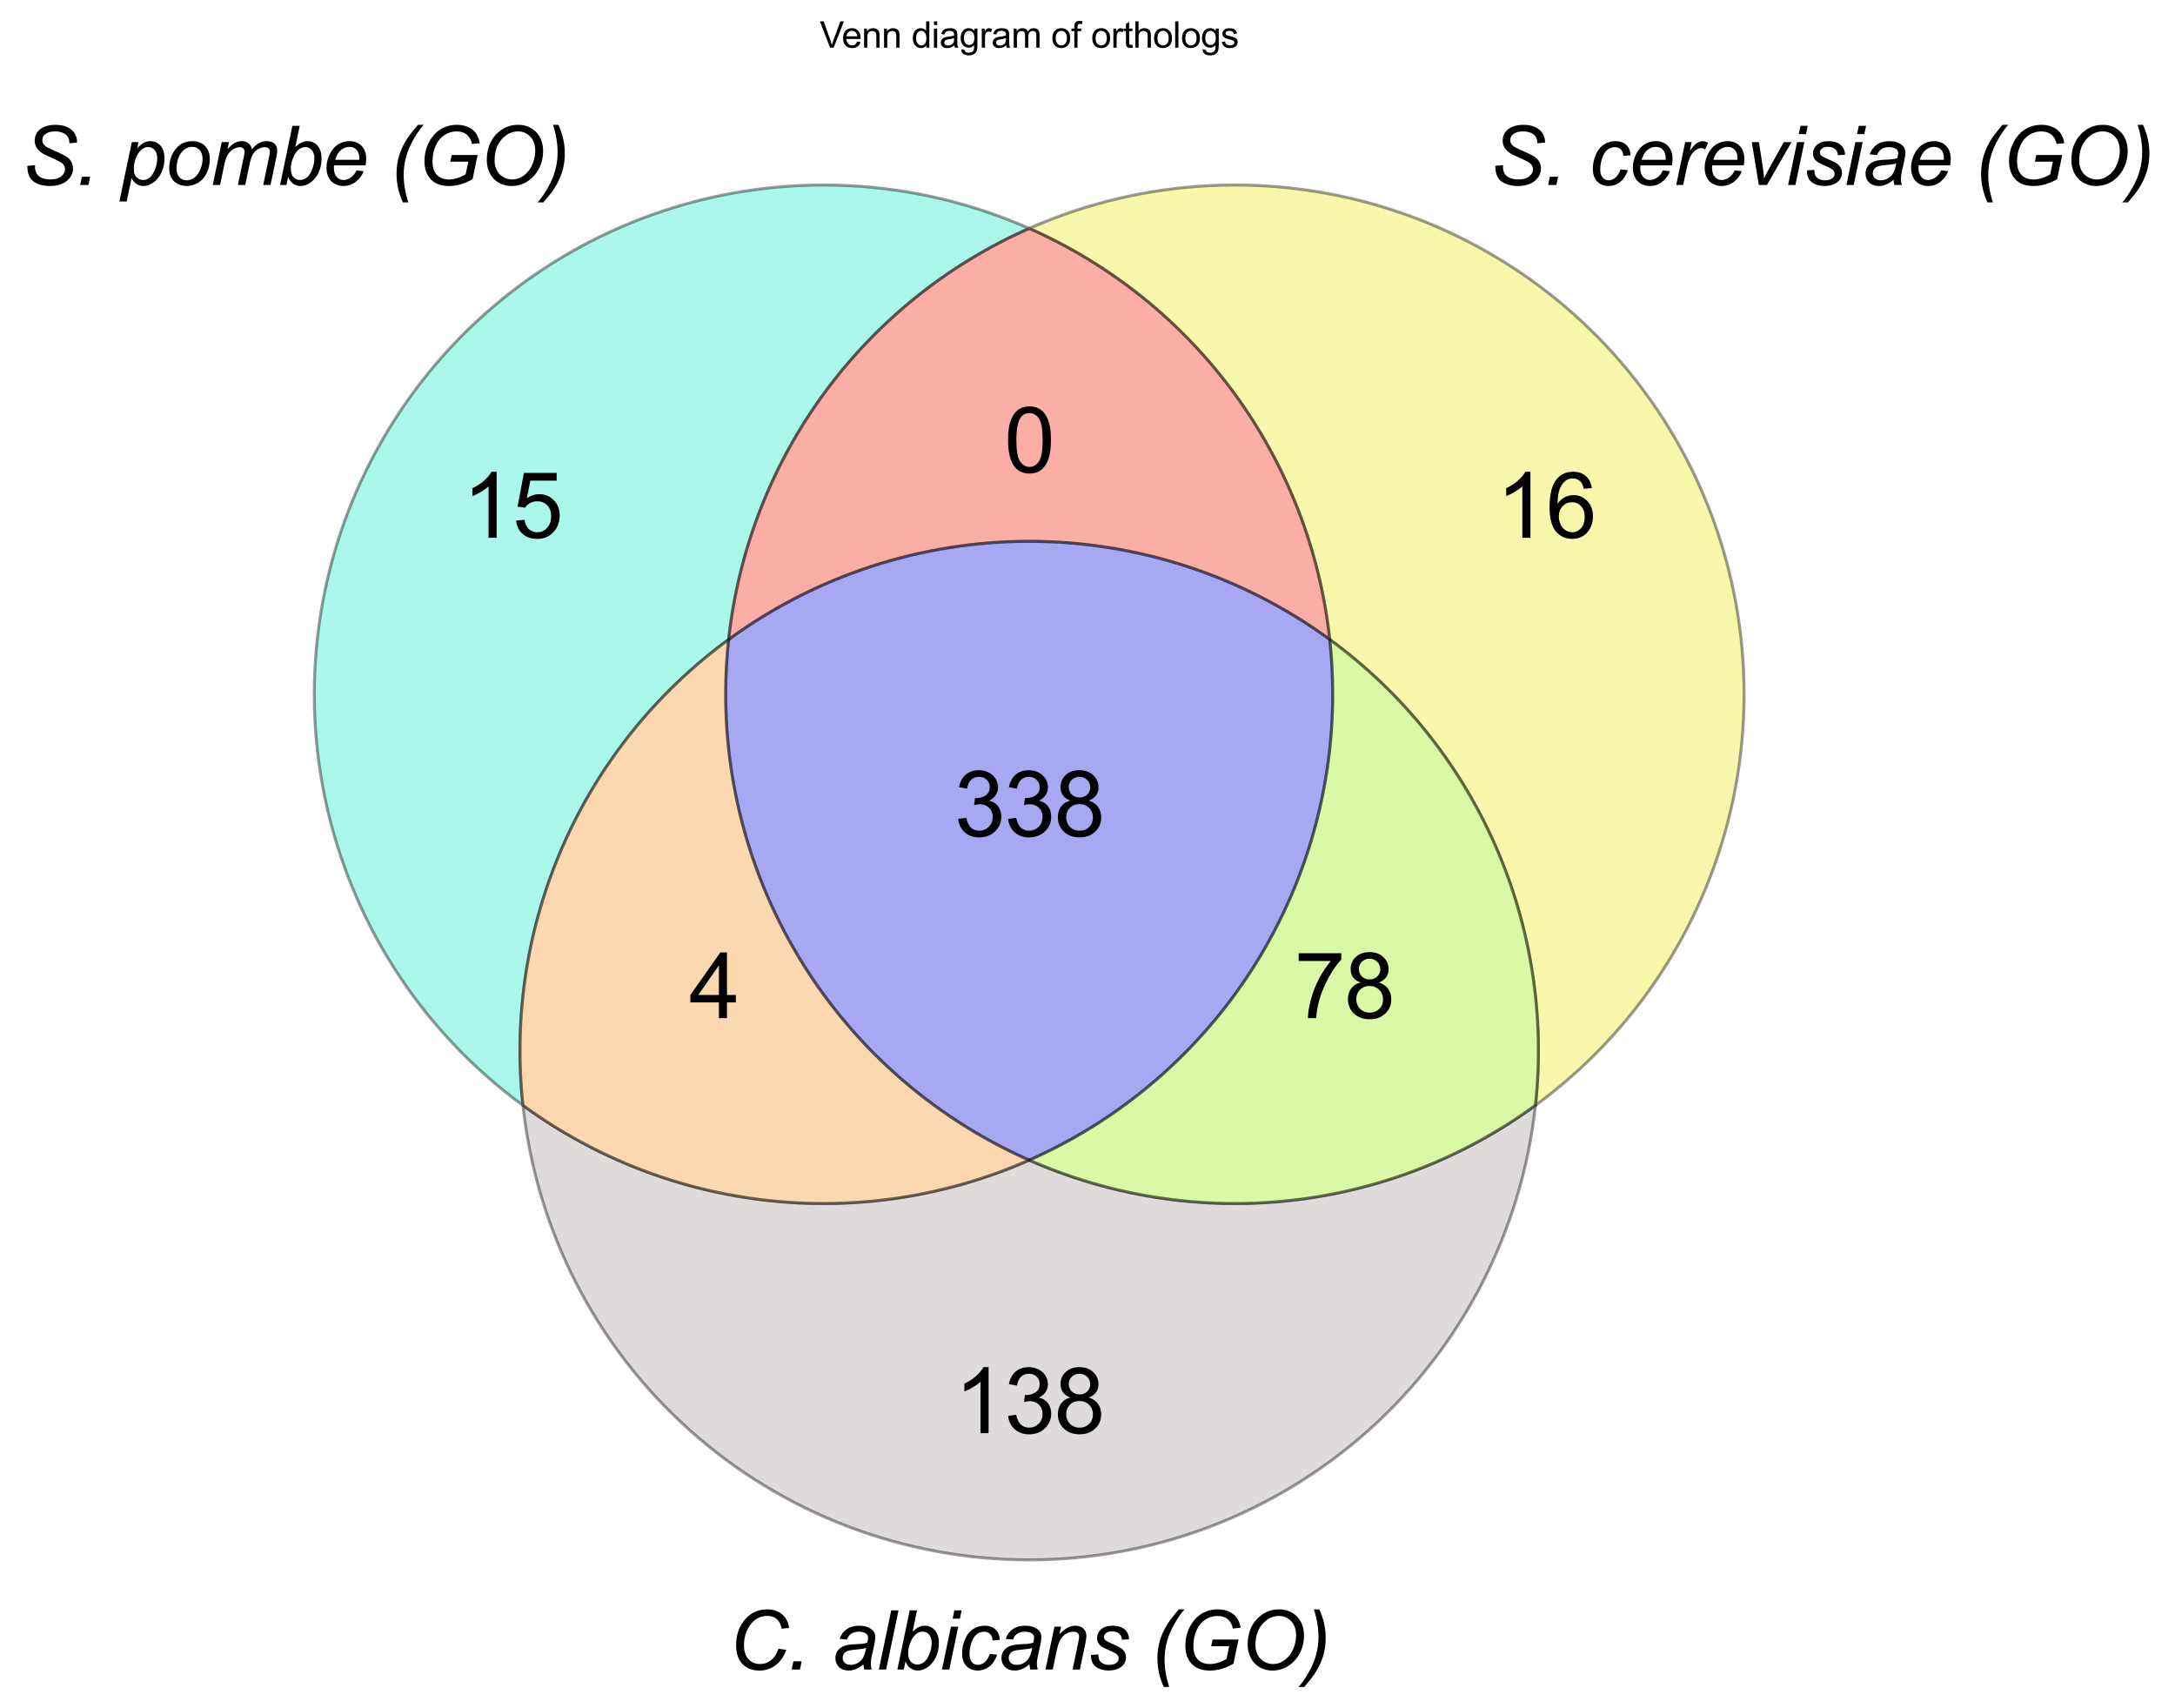 <?xml version="1.0" encoding="utf-8" standalone="no"?>
<!DOCTYPE svg PUBLIC "-//W3C//DTD SVG 1.1//EN"
  "http://www.w3.org/Graphics/SVG/1.1/DTD/svg11.dtd">
<svg xmlns:xlink="http://www.w3.org/1999/xlink" width="727.347pt" height="571.143pt" viewBox="0 0 727.347 571.143" xmlns="http://www.w3.org/2000/svg" version="1.1">
 <defs>
  <style type="text/css">*{stroke-linejoin: round; stroke-linecap: butt}</style>
 </defs>
 <g id="figure_1">
  <g id="patch_1">
   <path d="M 0 571.143 
L 727.347 571.143 
L 727.347 0 
L 0 0 
z
" style="fill: #ffffff"/>
  </g>
  <g id="axes_1">
   <g id="patch_2">
    <path d="M 344.175 76.376 
C 305.773 59.417 262.425 57.244 222.52 70.277 
C 182.614 83.309 148.905 110.649 127.915 147.004 
C 106.925 183.359 100.103 226.223 108.769 267.298 
C 117.435 308.373 140.991 344.827 174.879 369.605 
C 171.665 339.889 176.33 309.845 188.404 282.503 
C 200.479 255.162 219.541 231.476 243.669 213.834 
C 246.883 184.119 257.864 155.767 275.506 131.64 
C 293.147 107.513 316.833 88.45 344.175 76.376 
" clip-path="url(#p1337e928a0)" style="fill: #2fedcd; opacity: 0.4; stroke: #000000; stroke-linejoin: miter"/>
   </g>
   <g id="patch_3">
    <path d="M 344.175 76.376 
C 371.516 88.45 395.202 107.513 412.844 131.64 
C 430.485 155.767 441.467 184.119 444.681 213.834 
C 468.808 231.476 487.871 255.162 499.945 282.503 
C 512.019 309.845 516.684 339.889 513.47 369.605 
C 547.358 344.827 570.914 308.373 579.58 267.298 
C 588.246 226.223 581.424 183.359 560.434 147.004 
C 539.444 110.649 505.735 83.309 465.83 70.277 
C 425.924 57.244 382.576 59.417 344.175 76.376 
" clip-path="url(#p1337e928a0)" style="fill: #eded34; opacity: 0.4; stroke: #000000; stroke-linejoin: miter"/>
   </g>
   <g id="patch_4">
    <path d="M 344.175 76.376 
C 316.833 88.45 293.147 107.513 275.506 131.64 
C 257.864 155.767 246.883 184.119 243.669 213.834 
C 272.834 192.509 308.044 181.01 344.175 181.01 
C 380.305 181.01 415.515 192.509 444.681 213.834 
C 441.467 184.119 430.485 155.767 412.844 131.64 
C 395.202 107.513 371.516 88.45 344.175 76.376 
" clip-path="url(#p1337e928a0)" style="fill: #f53620; opacity: 0.4; stroke: #000000; stroke-linejoin: miter"/>
   </g>
   <g id="patch_5">
    <path d="M 174.879 369.605 
C 179.393 411.341 199.185 449.968 230.424 478.01 
C 261.663 506.053 302.195 521.577 344.175 521.577 
C 386.154 521.577 426.686 506.053 457.925 478.01 
C 489.164 449.968 508.956 411.341 513.47 369.605 
C 489.343 387.246 460.991 398.228 431.276 401.442 
C 401.56 404.656 371.516 399.99 344.175 387.916 
C 316.833 399.99 286.789 404.656 257.073 401.442 
C 227.358 398.228 199.006 387.246 174.879 369.605 
" clip-path="url(#p1337e928a0)" style="fill: #b3a6a6; opacity: 0.4; stroke: #000000; stroke-linejoin: miter"/>
   </g>
   <g id="patch_6">
    <path d="M 174.879 369.605 
C 199.006 387.246 227.358 398.228 257.073 401.442 
C 286.789 404.656 316.833 399.99 344.175 387.916 
C 311.123 373.32 283.56 348.577 265.495 317.287 
C 247.429 285.998 239.783 249.755 243.669 213.834 
C 219.541 231.476 200.479 255.162 188.404 282.503 
C 176.33 309.845 171.665 339.889 174.879 369.605 
" clip-path="url(#p1337e928a0)" style="fill: #f79f3b; opacity: 0.4; stroke: #000000; stroke-linejoin: miter"/>
   </g>
   <g id="patch_7">
    <path d="M 444.681 213.834 
C 448.566 249.755 440.92 285.998 422.854 317.287 
C 404.789 348.577 377.226 373.32 344.175 387.916 
C 371.516 399.99 401.56 404.656 431.276 401.442 
C 460.991 398.228 489.343 387.246 513.47 369.605 
C 516.684 339.889 512.019 309.845 499.945 282.503 
C 487.871 255.162 468.808 231.476 444.681 213.834 
" clip-path="url(#p1337e928a0)" style="fill: #a2ed21; opacity: 0.4; stroke: #000000; stroke-linejoin: miter"/>
   </g>
   <g id="patch_8">
    <path d="M 243.669 213.834 
C 239.783 249.755 247.429 285.998 265.495 317.287 
C 283.56 348.577 311.123 373.32 344.175 387.916 
C 377.226 373.32 404.789 348.577 422.854 317.287 
C 440.92 285.998 448.566 249.755 444.681 213.834 
C 415.515 192.509 380.305 181.01 344.175 181.01 
C 308.044 181.01 272.834 192.509 243.669 213.834 
" clip-path="url(#p1337e928a0)" style="fill: #2424e0; opacity: 0.4; stroke: #000000; stroke-linejoin: miter"/>
   </g>
   <g id="text_1">
    <!-- 15 -->
    <g transform="translate(154.634 179.818) scale(0.3 -0.3)">
     <defs>
      <path id="ArialMT-31" d="M 2384 0 
L 1822 0 
L 1822 3584 
Q 1619 3391 1289 3197 
Q 959 3003 697 2906 
L 697 3450 
Q 1169 3672 1522 3987 
Q 1875 4303 2022 4600 
L 2384 4600 
L 2384 0 
z
" transform="scale(0.016)"/>
      <path id="ArialMT-35" d="M 266 1200 
L 856 1250 
Q 922 819 1161 601 
Q 1400 384 1738 384 
Q 2144 384 2425 690 
Q 2706 997 2706 1503 
Q 2706 1984 2436 2262 
Q 2166 2541 1728 2541 
Q 1456 2541 1237 2417 
Q 1019 2294 894 2097 
L 366 2166 
L 809 4519 
L 3088 4519 
L 3088 3981 
L 1259 3981 
L 1013 2750 
Q 1425 3038 1878 3038 
Q 2478 3038 2890 2622 
Q 3303 2206 3303 1553 
Q 3303 931 2941 478 
Q 2500 -78 1738 -78 
Q 1113 -78 717 272 
Q 322 622 266 1200 
z
" transform="scale(0.016)"/>
     </defs>
     <use xlink:href="#ArialMT-31"/>
     <use xlink:href="#ArialMT-35" x="55.615"/>
    </g>
   </g>
   <g id="text_2">
    <!-- 16 -->
    <g transform="translate(500.349 179.818) scale(0.3 -0.3)">
     <defs>
      <path id="ArialMT-36" d="M 3184 3459 
L 2625 3416 
Q 2550 3747 2413 3897 
Q 2184 4138 1850 4138 
Q 1581 4138 1378 3988 
Q 1113 3794 959 3422 
Q 806 3050 800 2363 
Q 1003 2672 1297 2822 
Q 1591 2972 1913 2972 
Q 2475 2972 2870 2558 
Q 3266 2144 3266 1488 
Q 3266 1056 3080 686 
Q 2894 316 2569 119 
Q 2244 -78 1831 -78 
Q 1128 -78 684 439 
Q 241 956 241 2144 
Q 241 3472 731 4075 
Q 1159 4600 1884 4600 
Q 2425 4600 2770 4297 
Q 3116 3994 3184 3459 
z
M 888 1484 
Q 888 1194 1011 928 
Q 1134 663 1356 523 
Q 1578 384 1822 384 
Q 2178 384 2434 671 
Q 2691 959 2691 1453 
Q 2691 1928 2437 2201 
Q 2184 2475 1800 2475 
Q 1419 2475 1153 2201 
Q 888 1928 888 1484 
z
" transform="scale(0.016)"/>
     </defs>
     <use xlink:href="#ArialMT-31"/>
     <use xlink:href="#ArialMT-36" x="55.615"/>
    </g>
   </g>
   <g id="text_3">
    <!-- 0 -->
    <g transform="translate(335.833 157.965) scale(0.3 -0.3)">
     <defs>
      <path id="ArialMT-30" d="M 266 2259 
Q 266 3072 433 3567 
Q 600 4063 929 4331 
Q 1259 4600 1759 4600 
Q 2128 4600 2406 4451 
Q 2684 4303 2865 4023 
Q 3047 3744 3150 3342 
Q 3253 2941 3253 2259 
Q 3253 1453 3087 958 
Q 2922 463 2592 192 
Q 2263 -78 1759 -78 
Q 1097 -78 719 397 
Q 266 969 266 2259 
z
M 844 2259 
Q 844 1131 1108 757 
Q 1372 384 1759 384 
Q 2147 384 2411 759 
Q 2675 1134 2675 2259 
Q 2675 3391 2411 3762 
Q 2147 4134 1753 4134 
Q 1366 4134 1134 3806 
Q 844 3388 844 2259 
z
" transform="scale(0.016)"/>
     </defs>
     <use xlink:href="#ArialMT-30"/>
    </g>
   </g>
   <g id="text_4">
    <!-- 138 -->
    <g transform="translate(319.15 479.216) scale(0.3 -0.3)">
     <defs>
      <path id="ArialMT-33" d="M 269 1209 
L 831 1284 
Q 928 806 1161 595 
Q 1394 384 1728 384 
Q 2125 384 2398 659 
Q 2672 934 2672 1341 
Q 2672 1728 2419 1979 
Q 2166 2231 1775 2231 
Q 1616 2231 1378 2169 
L 1441 2663 
Q 1497 2656 1531 2656 
Q 1891 2656 2178 2843 
Q 2466 3031 2466 3422 
Q 2466 3731 2256 3934 
Q 2047 4138 1716 4138 
Q 1388 4138 1169 3931 
Q 950 3725 888 3313 
L 325 3413 
Q 428 3978 793 4289 
Q 1159 4600 1703 4600 
Q 2078 4600 2393 4439 
Q 2709 4278 2876 4000 
Q 3044 3722 3044 3409 
Q 3044 3113 2884 2869 
Q 2725 2625 2413 2481 
Q 2819 2388 3044 2092 
Q 3269 1797 3269 1353 
Q 3269 753 2831 336 
Q 2394 -81 1725 -81 
Q 1122 -81 723 278 
Q 325 638 269 1209 
z
" transform="scale(0.016)"/>
      <path id="ArialMT-38" d="M 1131 2484 
Q 781 2613 612 2850 
Q 444 3088 444 3419 
Q 444 3919 803 4259 
Q 1163 4600 1759 4600 
Q 2359 4600 2725 4251 
Q 3091 3903 3091 3403 
Q 3091 3084 2923 2848 
Q 2756 2613 2416 2484 
Q 2838 2347 3058 2040 
Q 3278 1734 3278 1309 
Q 3278 722 2862 322 
Q 2447 -78 1769 -78 
Q 1091 -78 675 323 
Q 259 725 259 1325 
Q 259 1772 486 2073 
Q 713 2375 1131 2484 
z
M 1019 3438 
Q 1019 3113 1228 2906 
Q 1438 2700 1772 2700 
Q 2097 2700 2305 2904 
Q 2513 3109 2513 3406 
Q 2513 3716 2298 3927 
Q 2084 4138 1766 4138 
Q 1444 4138 1231 3931 
Q 1019 3725 1019 3438 
z
M 838 1322 
Q 838 1081 952 856 
Q 1066 631 1291 507 
Q 1516 384 1775 384 
Q 2178 384 2440 643 
Q 2703 903 2703 1303 
Q 2703 1709 2433 1975 
Q 2163 2241 1756 2241 
Q 1359 2241 1098 1978 
Q 838 1716 838 1322 
z
" transform="scale(0.016)"/>
     </defs>
     <use xlink:href="#ArialMT-31"/>
     <use xlink:href="#ArialMT-33" x="55.615"/>
     <use xlink:href="#ArialMT-38" x="111.23"/>
    </g>
   </g>
   <g id="text_5">
    <!-- 4 -->
    <g transform="translate(230.479 340.443) scale(0.3 -0.3)">
     <defs>
      <path id="ArialMT-34" d="M 2069 0 
L 2069 1097 
L 81 1097 
L 81 1613 
L 2172 4581 
L 2631 4581 
L 2631 1613 
L 3250 1613 
L 3250 1097 
L 2631 1097 
L 2631 0 
L 2069 0 
z
M 2069 1613 
L 2069 3678 
L 634 1613 
L 2069 1613 
z
" transform="scale(0.016)"/>
     </defs>
     <use xlink:href="#ArialMT-34"/>
    </g>
   </g>
   <g id="text_6">
    <!-- 78 -->
    <g transform="translate(432.846 340.443) scale(0.3 -0.3)">
     <defs>
      <path id="ArialMT-37" d="M 303 3981 
L 303 4522 
L 3269 4522 
L 3269 4084 
Q 2831 3619 2401 2847 
Q 1972 2075 1738 1259 
Q 1569 684 1522 0 
L 944 0 
Q 953 541 1156 1306 
Q 1359 2072 1739 2783 
Q 2119 3494 2547 3981 
L 303 3981 
z
" transform="scale(0.016)"/>
     </defs>
     <use xlink:href="#ArialMT-37"/>
     <use xlink:href="#ArialMT-38" x="55.615"/>
    </g>
   </g>
   <g id="text_7">
    <!-- 338 -->
    <g transform="translate(319.15 279.617) scale(0.3 -0.3)">
     <use xlink:href="#ArialMT-33"/>
     <use xlink:href="#ArialMT-33" x="55.615"/>
     <use xlink:href="#ArialMT-38" x="111.23"/>
    </g>
   </g>
   <g id="text_8">
    <!-- S. pombe (GO) -->
    <g transform="translate(7.2 61.863) scale(0.27 -0.27)">
     <defs>
      <path id="Arial-ItalicMT-53" d="M 450 1481 
L 1050 1538 
L 1044 1378 
Q 1044 1113 1166 892 
Q 1288 672 1569 551 
Q 1850 431 2238 431 
Q 2788 431 3077 672 
Q 3366 913 3366 1222 
Q 3366 1438 3213 1616 
Q 3056 1791 2359 2091 
Q 1819 2325 1622 2450 
Q 1313 2653 1166 2892 
Q 1019 3131 1019 3438 
Q 1019 3791 1212 4075 
Q 1406 4359 1779 4509 
Q 2153 4659 2622 4659 
Q 3181 4659 3565 4471 
Q 3950 4284 4123 3971 
Q 4297 3659 4297 3375 
Q 4297 3347 4294 3281 
L 3703 3234 
Q 3703 3428 3669 3538 
Q 3606 3728 3475 3859 
Q 3344 3991 3114 4070 
Q 2884 4150 2600 4150 
Q 2100 4150 1822 3925 
Q 1609 3753 1609 3469 
Q 1609 3300 1696 3167 
Q 1784 3034 2013 2906 
Q 2175 2816 2784 2547 
Q 3278 2328 3466 2203 
Q 3716 2038 3850 1802 
Q 3984 1566 3984 1266 
Q 3984 894 3757 580 
Q 3531 266 3131 94 
Q 2731 -78 2216 -78 
Q 1438 -78 945 261 
Q 453 600 450 1481 
z
" transform="scale(0.016)"/>
      <path id="Arial-ItalicMT-2e" d="M 369 0 
L 503 641 
L 1144 641 
L 1006 0 
L 369 0 
z
" transform="scale(0.016)"/>
      <path id="Arial-ItalicMT-20" transform="scale(0.016)"/>
      <path id="Arial-ItalicMT-70" d="M -66 -1272 
L 894 3319 
L 1416 3319 
L 1319 2856 
Q 1609 3159 1839 3276 
Q 2069 3394 2325 3394 
Q 2800 3394 3112 3048 
Q 3425 2703 3425 2059 
Q 3425 1541 3253 1114 
Q 3081 688 2831 428 
Q 2581 169 2325 47 
Q 2069 -75 1800 -75 
Q 1203 -75 875 531 
L 500 -1272 
L -66 -1272 
z
M 1053 1356 
Q 1053 984 1106 841 
Q 1184 638 1362 513 
Q 1541 388 1775 388 
Q 2263 388 2563 936 
Q 2863 1484 2863 2056 
Q 2863 2478 2661 2708 
Q 2459 2938 2159 2938 
Q 1944 2938 1759 2823 
Q 1575 2709 1417 2482 
Q 1259 2256 1156 1928 
Q 1053 1600 1053 1356 
z
" transform="scale(0.016)"/>
      <path id="Arial-ItalicMT-6f" d="M 313 1259 
Q 313 2231 884 2869 
Q 1356 3394 2122 3394 
Q 2722 3394 3089 3019 
Q 3456 2644 3456 2006 
Q 3456 1434 3225 942 
Q 2994 450 2567 187 
Q 2141 -75 1669 -75 
Q 1281 -75 964 90 
Q 647 256 480 559 
Q 313 863 313 1259 
z
M 878 1316 
Q 878 847 1103 605 
Q 1328 363 1675 363 
Q 1856 363 2034 436 
Q 2213 509 2366 659 
Q 2519 809 2626 1001 
Q 2734 1194 2800 1416 
Q 2897 1725 2897 2009 
Q 2897 2459 2670 2707 
Q 2444 2956 2100 2956 
Q 1834 2956 1615 2829 
Q 1397 2703 1220 2459 
Q 1044 2216 961 1892 
Q 878 1569 878 1316 
z
" transform="scale(0.016)"/>
      <path id="Arial-ItalicMT-6d" d="M 209 0 
L 903 3319 
L 1469 3319 
L 1353 2772 
Q 1669 3125 1917 3259 
Q 2166 3394 2456 3394 
Q 2766 3394 2973 3230 
Q 3181 3066 3247 2772 
Q 3500 3084 3779 3239 
Q 4059 3394 4369 3394 
Q 4784 3394 4992 3197 
Q 5200 3000 5200 2644 
Q 5200 2491 5128 2138 
L 4681 0 
L 4116 0 
L 4572 2194 
Q 4631 2463 4631 2578 
Q 4631 2741 4528 2834 
Q 4425 2928 4238 2928 
Q 3984 2928 3721 2775 
Q 3459 2622 3314 2373 
Q 3169 2125 3059 1609 
L 2722 0 
L 2156 0 
L 2625 2241 
Q 2675 2469 2675 2566 
Q 2675 2728 2573 2828 
Q 2472 2928 2309 2928 
Q 2069 2928 1805 2775 
Q 1541 2622 1375 2348 
Q 1209 2075 1103 1569 
L 775 0 
L 209 0 
z
" transform="scale(0.016)"/>
      <path id="Arial-ItalicMT-62" d="M 213 0 
L 1169 4581 
L 1734 4581 
L 1394 2944 
Q 1663 3191 1881 3292 
Q 2100 3394 2338 3394 
Q 2803 3394 3114 3047 
Q 3425 2700 3425 2038 
Q 3425 1597 3300 1231 
Q 3175 866 2990 617 
Q 2806 369 2609 220 
Q 2413 72 2206 -1 
Q 2000 -75 1809 -75 
Q 1481 -75 1231 98 
Q 981 272 841 628 
L 709 0 
L 213 0 
z
M 1050 1363 
L 1047 1256 
Q 1047 831 1250 609 
Q 1453 388 1756 388 
Q 2053 388 2301 595 
Q 2550 803 2709 1243 
Q 2869 1684 2869 2056 
Q 2869 2475 2667 2706 
Q 2466 2938 2169 2938 
Q 1863 2938 1606 2702 
Q 1350 2466 1178 1975 
Q 1050 1609 1050 1363 
z
" transform="scale(0.016)"/>
      <path id="Arial-ItalicMT-65" d="M 2650 1128 
L 3200 1072 
Q 3081 663 2654 294 
Q 2228 -75 1638 -75 
Q 1269 -75 961 95 
Q 653 266 492 591 
Q 331 916 331 1331 
Q 331 1875 582 2386 
Q 834 2897 1234 3145 
Q 1634 3394 2100 3394 
Q 2694 3394 3048 3025 
Q 3403 2656 3403 2019 
Q 3403 1775 3359 1519 
L 916 1519 
Q 903 1422 903 1344 
Q 903 878 1117 633 
Q 1331 388 1641 388 
Q 1931 388 2212 578 
Q 2494 769 2650 1128 
z
M 1006 1950 
L 2869 1950 
Q 2872 2038 2872 2075 
Q 2872 2500 2659 2726 
Q 2447 2953 2113 2953 
Q 1750 2953 1451 2703 
Q 1153 2453 1006 1950 
z
" transform="scale(0.016)"/>
      <path id="Arial-ItalicMT-28" d="M 1031 -1347 
Q 541 -272 541 863 
Q 541 1619 739 2270 
Q 938 2922 1344 3559 
Q 1613 3984 2203 4659 
L 2644 4659 
Q 2278 4269 1870 3559 
Q 1463 2850 1278 2165 
Q 1094 1481 1094 791 
Q 1094 -241 1453 -1347 
L 1031 -1347 
z
" transform="scale(0.016)"/>
      <path id="Arial-ItalicMT-47" d="M 2622 1806 
L 2731 2325 
L 4738 2325 
L 4347 459 
Q 3969 222 3484 72 
Q 3000 -78 2531 -78 
Q 1531 -78 1038 525 
Q 622 1034 622 1834 
Q 622 2659 986 3336 
Q 1350 4013 1904 4336 
Q 2459 4659 3138 4659 
Q 3625 4659 4012 4482 
Q 4400 4306 4606 4011 
Q 4813 3716 4903 3241 
L 4303 3175 
Q 4206 3647 3901 3898 
Q 3597 4150 3119 4150 
Q 2622 4150 2190 3879 
Q 1759 3609 1501 3064 
Q 1244 2519 1244 1825 
Q 1244 1134 1584 781 
Q 1925 428 2525 428 
Q 3122 428 3809 822 
L 4016 1806 
L 2622 1806 
z
" transform="scale(0.016)"/>
      <path id="Arial-ItalicMT-4f" d="M 584 1919 
Q 584 3144 1292 3901 
Q 2000 4659 3009 4659 
Q 3866 4659 4405 4101 
Q 4944 3544 4944 2606 
Q 4944 1938 4672 1366 
Q 4469 938 4159 627 
Q 3850 316 3497 147 
Q 3028 -78 2503 -78 
Q 1953 -78 1501 184 
Q 1050 447 817 917 
Q 584 1388 584 1919 
z
M 1188 1888 
Q 1188 1484 1355 1146 
Q 1522 809 1853 618 
Q 2184 428 2550 428 
Q 2903 428 3222 595 
Q 3541 763 3792 1061 
Q 4044 1359 4189 1795 
Q 4334 2231 4334 2653 
Q 4334 3338 3951 3744 
Q 3569 4150 3006 4150 
Q 2288 4150 1738 3536 
Q 1188 2922 1188 1888 
z
" transform="scale(0.016)"/>
      <path id="Arial-ItalicMT-29" d="M 1269 4659 
Q 1763 3584 1763 2453 
Q 1763 1694 1564 1044 
Q 1366 394 959 -247 
Q 688 -672 100 -1347 
L -341 -1347 
Q 22 -953 431 -243 
Q 841 466 1023 1148 
Q 1206 1831 1206 2525 
Q 1206 3556 847 4659 
L 1269 4659 
z
" transform="scale(0.016)"/>
     </defs>
     <use xlink:href="#Arial-ItalicMT-53"/>
     <use xlink:href="#Arial-ItalicMT-2e" x="66.699"/>
     <use xlink:href="#Arial-ItalicMT-20" x="94.482"/>
     <use xlink:href="#Arial-ItalicMT-70" x="122.266"/>
     <use xlink:href="#Arial-ItalicMT-6f" x="177.881"/>
     <use xlink:href="#Arial-ItalicMT-6d" x="233.496"/>
     <use xlink:href="#Arial-ItalicMT-62" x="316.797"/>
     <use xlink:href="#Arial-ItalicMT-65" x="372.412"/>
     <use xlink:href="#Arial-ItalicMT-20" x="428.027"/>
     <use xlink:href="#Arial-ItalicMT-28" x="455.811"/>
     <use xlink:href="#Arial-ItalicMT-47" x="489.111"/>
     <use xlink:href="#Arial-ItalicMT-4f" x="566.895"/>
     <use xlink:href="#Arial-ItalicMT-29" x="644.678"/>
    </g>
   </g>
   <g id="text_9">
    <!-- S. cerevisiae (GO) -->
    <g transform="translate(498.106 61.863) scale(0.27 -0.27)">
     <defs>
      <path id="Arial-ItalicMT-63" d="M 2503 1209 
L 3069 1150 
Q 2856 528 2464 226 
Q 2072 -75 1572 -75 
Q 1031 -75 695 275 
Q 359 625 359 1253 
Q 359 1797 575 2322 
Q 791 2847 1192 3120 
Q 1594 3394 2109 3394 
Q 2644 3394 2956 3092 
Q 3269 2791 3269 2294 
L 2713 2256 
Q 2709 2572 2529 2750 
Q 2350 2928 2056 2928 
Q 1716 2928 1466 2712 
Q 1216 2497 1073 2058 
Q 931 1619 931 1213 
Q 931 788 1118 575 
Q 1306 363 1581 363 
Q 1856 363 2107 572 
Q 2359 781 2503 1209 
z
" transform="scale(0.016)"/>
      <path id="Arial-ItalicMT-72" d="M 213 0 
L 906 3319 
L 1406 3319 
L 1266 2641 
Q 1522 3025 1767 3209 
Q 2013 3394 2269 3394 
Q 2438 3394 2684 3272 
L 2453 2747 
Q 2306 2853 2131 2853 
Q 1834 2853 1521 2522 
Q 1209 2191 1031 1331 
L 750 0 
L 213 0 
z
" transform="scale(0.016)"/>
      <path id="Arial-ItalicMT-76" d="M 1050 0 
L 506 3319 
L 1056 3319 
L 1341 1491 
Q 1388 1191 1456 513 
Q 1619 866 1872 1322 
L 2981 3319 
L 3578 3319 
L 1678 0 
L 1050 0 
z
" transform="scale(0.016)"/>
      <path id="Arial-ItalicMT-69" d="M 1016 3941 
L 1150 4581 
L 1713 4581 
L 1578 3941 
L 1016 3941 
z
M 191 0 
L 884 3319 
L 1450 3319 
L 756 0 
L 191 0 
z
" transform="scale(0.016)"/>
      <path id="Arial-ItalicMT-73" d="M 266 1134 
L 831 1169 
Q 831 925 906 753 
Q 981 581 1182 472 
Q 1384 363 1653 363 
Q 2028 363 2215 513 
Q 2403 663 2403 866 
Q 2403 1013 2291 1144 
Q 2175 1275 1726 1467 
Q 1278 1659 1153 1738 
Q 944 1866 837 2039 
Q 731 2213 731 2438 
Q 731 2831 1043 3112 
Q 1356 3394 1919 3394 
Q 2544 3394 2870 3105 
Q 3197 2816 3209 2344 
L 2656 2306 
Q 2644 2606 2444 2781 
Q 2244 2956 1878 2956 
Q 1584 2956 1421 2822 
Q 1259 2688 1259 2531 
Q 1259 2375 1400 2256 
Q 1494 2175 1884 2006 
Q 2534 1725 2703 1563 
Q 2972 1303 2972 931 
Q 2972 684 2820 446 
Q 2669 209 2358 67 
Q 2047 -75 1625 -75 
Q 1050 -75 647 209 
Q 244 494 266 1134 
z
" transform="scale(0.016)"/>
      <path id="Arial-ItalicMT-61" d="M 2450 413 
Q 2156 159 1884 42 
Q 1613 -75 1303 -75 
Q 844 -75 562 195 
Q 281 466 281 888 
Q 281 1166 407 1380 
Q 534 1594 743 1723 
Q 953 1853 1256 1909 
Q 1447 1947 1980 1969 
Q 2513 1991 2744 2081 
Q 2809 2313 2809 2466 
Q 2809 2663 2666 2775 
Q 2469 2931 2091 2931 
Q 1734 2931 1507 2773 
Q 1281 2616 1178 2325 
L 606 2375 
Q 781 2869 1161 3131 
Q 1541 3394 2119 3394 
Q 2734 3394 3094 3100 
Q 3369 2881 3369 2531 
Q 3369 2266 3291 1916 
L 3106 1091 
Q 3019 697 3019 450 
Q 3019 294 3088 0 
L 2516 0 
Q 2469 163 2450 413 
z
M 2659 1681 
Q 2541 1634 2405 1609 
Q 2269 1584 1950 1556 
Q 1456 1513 1253 1445 
Q 1050 1378 947 1231 
Q 844 1084 844 906 
Q 844 669 1008 516 
Q 1172 363 1475 363 
Q 1756 363 2015 511 
Q 2275 659 2425 925 
Q 2575 1191 2659 1681 
z
" transform="scale(0.016)"/>
     </defs>
     <use xlink:href="#Arial-ItalicMT-53"/>
     <use xlink:href="#Arial-ItalicMT-2e" x="66.699"/>
     <use xlink:href="#Arial-ItalicMT-20" x="94.482"/>
     <use xlink:href="#Arial-ItalicMT-63" x="122.266"/>
     <use xlink:href="#Arial-ItalicMT-65" x="172.266"/>
     <use xlink:href="#Arial-ItalicMT-72" x="227.881"/>
     <use xlink:href="#Arial-ItalicMT-65" x="261.182"/>
     <use xlink:href="#Arial-ItalicMT-76" x="316.797"/>
     <use xlink:href="#Arial-ItalicMT-69" x="366.797"/>
     <use xlink:href="#Arial-ItalicMT-73" x="389.014"/>
     <use xlink:href="#Arial-ItalicMT-69" x="439.014"/>
     <use xlink:href="#Arial-ItalicMT-61" x="461.23"/>
     <use xlink:href="#Arial-ItalicMT-65" x="516.846"/>
     <use xlink:href="#Arial-ItalicMT-20" x="572.461"/>
     <use xlink:href="#Arial-ItalicMT-28" x="600.244"/>
     <use xlink:href="#Arial-ItalicMT-47" x="633.545"/>
     <use xlink:href="#Arial-ItalicMT-4f" x="711.328"/>
     <use xlink:href="#Arial-ItalicMT-29" x="789.111"/>
    </g>
   </g>
   <g id="text_10">
    <!-- C. albicans (GO) -->
    <g transform="translate(243.654 558.26) scale(0.27 -0.27)">
     <defs>
      <path id="Arial-ItalicMT-43" d="M 3859 1613 
L 4466 1528 
Q 4178 734 3628 328 
Q 3078 -78 2394 -78 
Q 1559 -78 1070 431 
Q 581 941 581 1891 
Q 581 3128 1325 3938 
Q 1988 4659 2972 4659 
Q 3700 4659 4151 4268 
Q 4603 3878 4675 3219 
L 4103 3166 
Q 4013 3663 3730 3908 
Q 3447 4153 3000 4153 
Q 2159 4153 1641 3406 
Q 1191 2763 1191 1878 
Q 1191 1172 1537 800 
Q 1884 428 2441 428 
Q 2916 428 3300 737 
Q 3684 1047 3859 1613 
z
" transform="scale(0.016)"/>
      <path id="Arial-ItalicMT-6c" d="M 169 0 
L 1125 4581 
L 1691 4581 
L 734 0 
L 169 0 
z
" transform="scale(0.016)"/>
      <path id="Arial-ItalicMT-6e" d="M 213 0 
L 906 3319 
L 1419 3319 
L 1297 2741 
Q 1631 3081 1922 3237 
Q 2213 3394 2516 3394 
Q 2919 3394 3148 3175 
Q 3378 2956 3378 2591 
Q 3378 2406 3297 2009 
L 2875 0 
L 2309 0 
L 2750 2103 
Q 2816 2409 2816 2556 
Q 2816 2722 2702 2825 
Q 2588 2928 2372 2928 
Q 1938 2928 1598 2615 
Q 1259 2303 1100 1544 
L 778 0 
L 213 0 
z
" transform="scale(0.016)"/>
     </defs>
     <use xlink:href="#Arial-ItalicMT-43"/>
     <use xlink:href="#Arial-ItalicMT-2e" x="72.217"/>
     <use xlink:href="#Arial-ItalicMT-20" x="100"/>
     <use xlink:href="#Arial-ItalicMT-61" x="127.783"/>
     <use xlink:href="#Arial-ItalicMT-6c" x="183.398"/>
     <use xlink:href="#Arial-ItalicMT-62" x="205.615"/>
     <use xlink:href="#Arial-ItalicMT-69" x="261.23"/>
     <use xlink:href="#Arial-ItalicMT-63" x="283.447"/>
     <use xlink:href="#Arial-ItalicMT-61" x="333.447"/>
     <use xlink:href="#Arial-ItalicMT-6e" x="389.062"/>
     <use xlink:href="#Arial-ItalicMT-73" x="444.678"/>
     <use xlink:href="#Arial-ItalicMT-20" x="494.678"/>
     <use xlink:href="#Arial-ItalicMT-28" x="522.461"/>
     <use xlink:href="#Arial-ItalicMT-47" x="555.762"/>
     <use xlink:href="#Arial-ItalicMT-4f" x="633.545"/>
     <use xlink:href="#Arial-ItalicMT-29" x="711.328"/>
    </g>
   </g>
   <g id="text_11">
    <!-- Venn diagram of orthologs -->
    <g transform="translate(274.133 15.936) scale(0.12 -0.12)">
     <defs>
      <path id="ArialMT-56" d="M 1803 0 
L 28 4581 
L 684 4581 
L 1875 1253 
Q 2019 853 2116 503 
Q 2222 878 2363 1253 
L 3600 4581 
L 4219 4581 
L 2425 0 
L 1803 0 
z
" transform="scale(0.016)"/>
      <path id="ArialMT-65" d="M 2694 1069 
L 3275 997 
Q 3138 488 2766 206 
Q 2394 -75 1816 -75 
Q 1088 -75 661 373 
Q 234 822 234 1631 
Q 234 2469 665 2931 
Q 1097 3394 1784 3394 
Q 2450 3394 2872 2941 
Q 3294 2488 3294 1666 
Q 3294 1616 3291 1516 
L 816 1516 
Q 847 969 1125 678 
Q 1403 388 1819 388 
Q 2128 388 2347 550 
Q 2566 713 2694 1069 
z
M 847 1978 
L 2700 1978 
Q 2663 2397 2488 2606 
Q 2219 2931 1791 2931 
Q 1403 2931 1139 2672 
Q 875 2413 847 1978 
z
" transform="scale(0.016)"/>
      <path id="ArialMT-6e" d="M 422 0 
L 422 3319 
L 928 3319 
L 928 2847 
Q 1294 3394 1984 3394 
Q 2284 3394 2536 3286 
Q 2788 3178 2913 3003 
Q 3038 2828 3088 2588 
Q 3119 2431 3119 2041 
L 3119 0 
L 2556 0 
L 2556 2019 
Q 2556 2363 2490 2533 
Q 2425 2703 2258 2804 
Q 2091 2906 1866 2906 
Q 1506 2906 1245 2678 
Q 984 2450 984 1813 
L 984 0 
L 422 0 
z
" transform="scale(0.016)"/>
      <path id="ArialMT-20" transform="scale(0.016)"/>
      <path id="ArialMT-64" d="M 2575 0 
L 2575 419 
Q 2259 -75 1647 -75 
Q 1250 -75 917 144 
Q 584 363 401 755 
Q 219 1147 219 1656 
Q 219 2153 384 2558 
Q 550 2963 881 3178 
Q 1213 3394 1622 3394 
Q 1922 3394 2156 3267 
Q 2391 3141 2538 2938 
L 2538 4581 
L 3097 4581 
L 3097 0 
L 2575 0 
z
M 797 1656 
Q 797 1019 1065 703 
Q 1334 388 1700 388 
Q 2069 388 2326 689 
Q 2584 991 2584 1609 
Q 2584 2291 2321 2609 
Q 2059 2928 1675 2928 
Q 1300 2928 1048 2622 
Q 797 2316 797 1656 
z
" transform="scale(0.016)"/>
      <path id="ArialMT-69" d="M 425 3934 
L 425 4581 
L 988 4581 
L 988 3934 
L 425 3934 
z
M 425 0 
L 425 3319 
L 988 3319 
L 988 0 
L 425 0 
z
" transform="scale(0.016)"/>
      <path id="ArialMT-61" d="M 2588 409 
Q 2275 144 1986 34 
Q 1697 -75 1366 -75 
Q 819 -75 525 192 
Q 231 459 231 875 
Q 231 1119 342 1320 
Q 453 1522 633 1644 
Q 813 1766 1038 1828 
Q 1203 1872 1538 1913 
Q 2219 1994 2541 2106 
Q 2544 2222 2544 2253 
Q 2544 2597 2384 2738 
Q 2169 2928 1744 2928 
Q 1347 2928 1158 2789 
Q 969 2650 878 2297 
L 328 2372 
Q 403 2725 575 2942 
Q 747 3159 1072 3276 
Q 1397 3394 1825 3394 
Q 2250 3394 2515 3294 
Q 2781 3194 2906 3042 
Q 3031 2891 3081 2659 
Q 3109 2516 3109 2141 
L 3109 1391 
Q 3109 606 3145 398 
Q 3181 191 3288 0 
L 2700 0 
Q 2613 175 2588 409 
z
M 2541 1666 
Q 2234 1541 1622 1453 
Q 1275 1403 1131 1340 
Q 988 1278 909 1158 
Q 831 1038 831 891 
Q 831 666 1001 516 
Q 1172 366 1500 366 
Q 1825 366 2078 508 
Q 2331 650 2450 897 
Q 2541 1088 2541 1459 
L 2541 1666 
z
" transform="scale(0.016)"/>
      <path id="ArialMT-67" d="M 319 -275 
L 866 -356 
Q 900 -609 1056 -725 
Q 1266 -881 1628 -881 
Q 2019 -881 2231 -725 
Q 2444 -569 2519 -288 
Q 2563 -116 2559 434 
Q 2191 0 1641 0 
Q 956 0 581 494 
Q 206 988 206 1678 
Q 206 2153 378 2554 
Q 550 2956 876 3175 
Q 1203 3394 1644 3394 
Q 2231 3394 2613 2919 
L 2613 3319 
L 3131 3319 
L 3131 450 
Q 3131 -325 2973 -648 
Q 2816 -972 2473 -1159 
Q 2131 -1347 1631 -1347 
Q 1038 -1347 672 -1080 
Q 306 -813 319 -275 
z
M 784 1719 
Q 784 1066 1043 766 
Q 1303 466 1694 466 
Q 2081 466 2343 764 
Q 2606 1063 2606 1700 
Q 2606 2309 2336 2618 
Q 2066 2928 1684 2928 
Q 1309 2928 1046 2623 
Q 784 2319 784 1719 
z
" transform="scale(0.016)"/>
      <path id="ArialMT-72" d="M 416 0 
L 416 3319 
L 922 3319 
L 922 2816 
Q 1116 3169 1280 3281 
Q 1444 3394 1641 3394 
Q 1925 3394 2219 3213 
L 2025 2691 
Q 1819 2813 1613 2813 
Q 1428 2813 1281 2702 
Q 1134 2591 1072 2394 
Q 978 2094 978 1738 
L 978 0 
L 416 0 
z
" transform="scale(0.016)"/>
      <path id="ArialMT-6d" d="M 422 0 
L 422 3319 
L 925 3319 
L 925 2853 
Q 1081 3097 1340 3245 
Q 1600 3394 1931 3394 
Q 2300 3394 2536 3241 
Q 2772 3088 2869 2813 
Q 3263 3394 3894 3394 
Q 4388 3394 4653 3120 
Q 4919 2847 4919 2278 
L 4919 0 
L 4359 0 
L 4359 2091 
Q 4359 2428 4304 2576 
Q 4250 2725 4106 2815 
Q 3963 2906 3769 2906 
Q 3419 2906 3187 2673 
Q 2956 2441 2956 1928 
L 2956 0 
L 2394 0 
L 2394 2156 
Q 2394 2531 2256 2718 
Q 2119 2906 1806 2906 
Q 1569 2906 1367 2781 
Q 1166 2656 1075 2415 
Q 984 2175 984 1722 
L 984 0 
L 422 0 
z
" transform="scale(0.016)"/>
      <path id="ArialMT-6f" d="M 213 1659 
Q 213 2581 725 3025 
Q 1153 3394 1769 3394 
Q 2453 3394 2887 2945 
Q 3322 2497 3322 1706 
Q 3322 1066 3130 698 
Q 2938 331 2570 128 
Q 2203 -75 1769 -75 
Q 1072 -75 642 372 
Q 213 819 213 1659 
z
M 791 1659 
Q 791 1022 1069 705 
Q 1347 388 1769 388 
Q 2188 388 2466 706 
Q 2744 1025 2744 1678 
Q 2744 2294 2464 2611 
Q 2184 2928 1769 2928 
Q 1347 2928 1069 2612 
Q 791 2297 791 1659 
z
" transform="scale(0.016)"/>
      <path id="ArialMT-66" d="M 556 0 
L 556 2881 
L 59 2881 
L 59 3319 
L 556 3319 
L 556 3672 
Q 556 4006 616 4169 
Q 697 4388 901 4523 
Q 1106 4659 1475 4659 
Q 1713 4659 2000 4603 
L 1916 4113 
Q 1741 4144 1584 4144 
Q 1328 4144 1222 4034 
Q 1116 3925 1116 3625 
L 1116 3319 
L 1763 3319 
L 1763 2881 
L 1116 2881 
L 1116 0 
L 556 0 
z
" transform="scale(0.016)"/>
      <path id="ArialMT-74" d="M 1650 503 
L 1731 6 
Q 1494 -44 1306 -44 
Q 1000 -44 831 53 
Q 663 150 594 308 
Q 525 466 525 972 
L 525 2881 
L 113 2881 
L 113 3319 
L 525 3319 
L 525 4141 
L 1084 4478 
L 1084 3319 
L 1650 3319 
L 1650 2881 
L 1084 2881 
L 1084 941 
Q 1084 700 1114 631 
Q 1144 563 1211 522 
Q 1278 481 1403 481 
Q 1497 481 1650 503 
z
" transform="scale(0.016)"/>
      <path id="ArialMT-68" d="M 422 0 
L 422 4581 
L 984 4581 
L 984 2938 
Q 1378 3394 1978 3394 
Q 2347 3394 2619 3248 
Q 2891 3103 3008 2847 
Q 3125 2591 3125 2103 
L 3125 0 
L 2563 0 
L 2563 2103 
Q 2563 2525 2380 2717 
Q 2197 2909 1863 2909 
Q 1613 2909 1392 2779 
Q 1172 2650 1078 2428 
Q 984 2206 984 1816 
L 984 0 
L 422 0 
z
" transform="scale(0.016)"/>
      <path id="ArialMT-6c" d="M 409 0 
L 409 4581 
L 972 4581 
L 972 0 
L 409 0 
z
" transform="scale(0.016)"/>
      <path id="ArialMT-73" d="M 197 991 
L 753 1078 
Q 800 744 1014 566 
Q 1228 388 1613 388 
Q 2000 388 2187 545 
Q 2375 703 2375 916 
Q 2375 1106 2209 1216 
Q 2094 1291 1634 1406 
Q 1016 1563 777 1677 
Q 538 1791 414 1992 
Q 291 2194 291 2438 
Q 291 2659 392 2848 
Q 494 3038 669 3163 
Q 800 3259 1026 3326 
Q 1253 3394 1513 3394 
Q 1903 3394 2198 3281 
Q 2494 3169 2634 2976 
Q 2775 2784 2828 2463 
L 2278 2388 
Q 2241 2644 2061 2787 
Q 1881 2931 1553 2931 
Q 1166 2931 1000 2803 
Q 834 2675 834 2503 
Q 834 2394 903 2306 
Q 972 2216 1119 2156 
Q 1203 2125 1616 2013 
Q 2213 1853 2448 1751 
Q 2684 1650 2818 1456 
Q 2953 1263 2953 975 
Q 2953 694 2789 445 
Q 2625 197 2315 61 
Q 2006 -75 1616 -75 
Q 969 -75 630 194 
Q 291 463 197 991 
z
" transform="scale(0.016)"/>
     </defs>
     <use xlink:href="#ArialMT-56"/>
     <use xlink:href="#ArialMT-65" x="61.199"/>
     <use xlink:href="#ArialMT-6e" x="116.814"/>
     <use xlink:href="#ArialMT-6e" x="172.43"/>
     <use xlink:href="#ArialMT-20" x="228.045"/>
     <use xlink:href="#ArialMT-64" x="255.828"/>
     <use xlink:href="#ArialMT-69" x="311.443"/>
     <use xlink:href="#ArialMT-61" x="333.66"/>
     <use xlink:href="#ArialMT-67" x="389.275"/>
     <use xlink:href="#ArialMT-72" x="444.891"/>
     <use xlink:href="#ArialMT-61" x="478.191"/>
     <use xlink:href="#ArialMT-6d" x="533.807"/>
     <use xlink:href="#ArialMT-20" x="617.107"/>
     <use xlink:href="#ArialMT-6f" x="644.891"/>
     <use xlink:href="#ArialMT-66" x="700.506"/>
     <use xlink:href="#ArialMT-20" x="728.289"/>
     <use xlink:href="#ArialMT-6f" x="756.072"/>
     <use xlink:href="#ArialMT-72" x="811.688"/>
     <use xlink:href="#ArialMT-74" x="844.988"/>
     <use xlink:href="#ArialMT-68" x="872.771"/>
     <use xlink:href="#ArialMT-6f" x="928.387"/>
     <use xlink:href="#ArialMT-6c" x="984.002"/>
     <use xlink:href="#ArialMT-6f" x="1006.219"/>
     <use xlink:href="#ArialMT-67" x="1061.834"/>
     <use xlink:href="#ArialMT-73" x="1117.449"/>
    </g>
   </g>
  </g>
 </g>
 <defs>
  <clipPath id="p1337e928a0">
   <rect x="65.175" y="21.936" width="558" height="539.568"/>
  </clipPath>
 </defs>
</svg>
